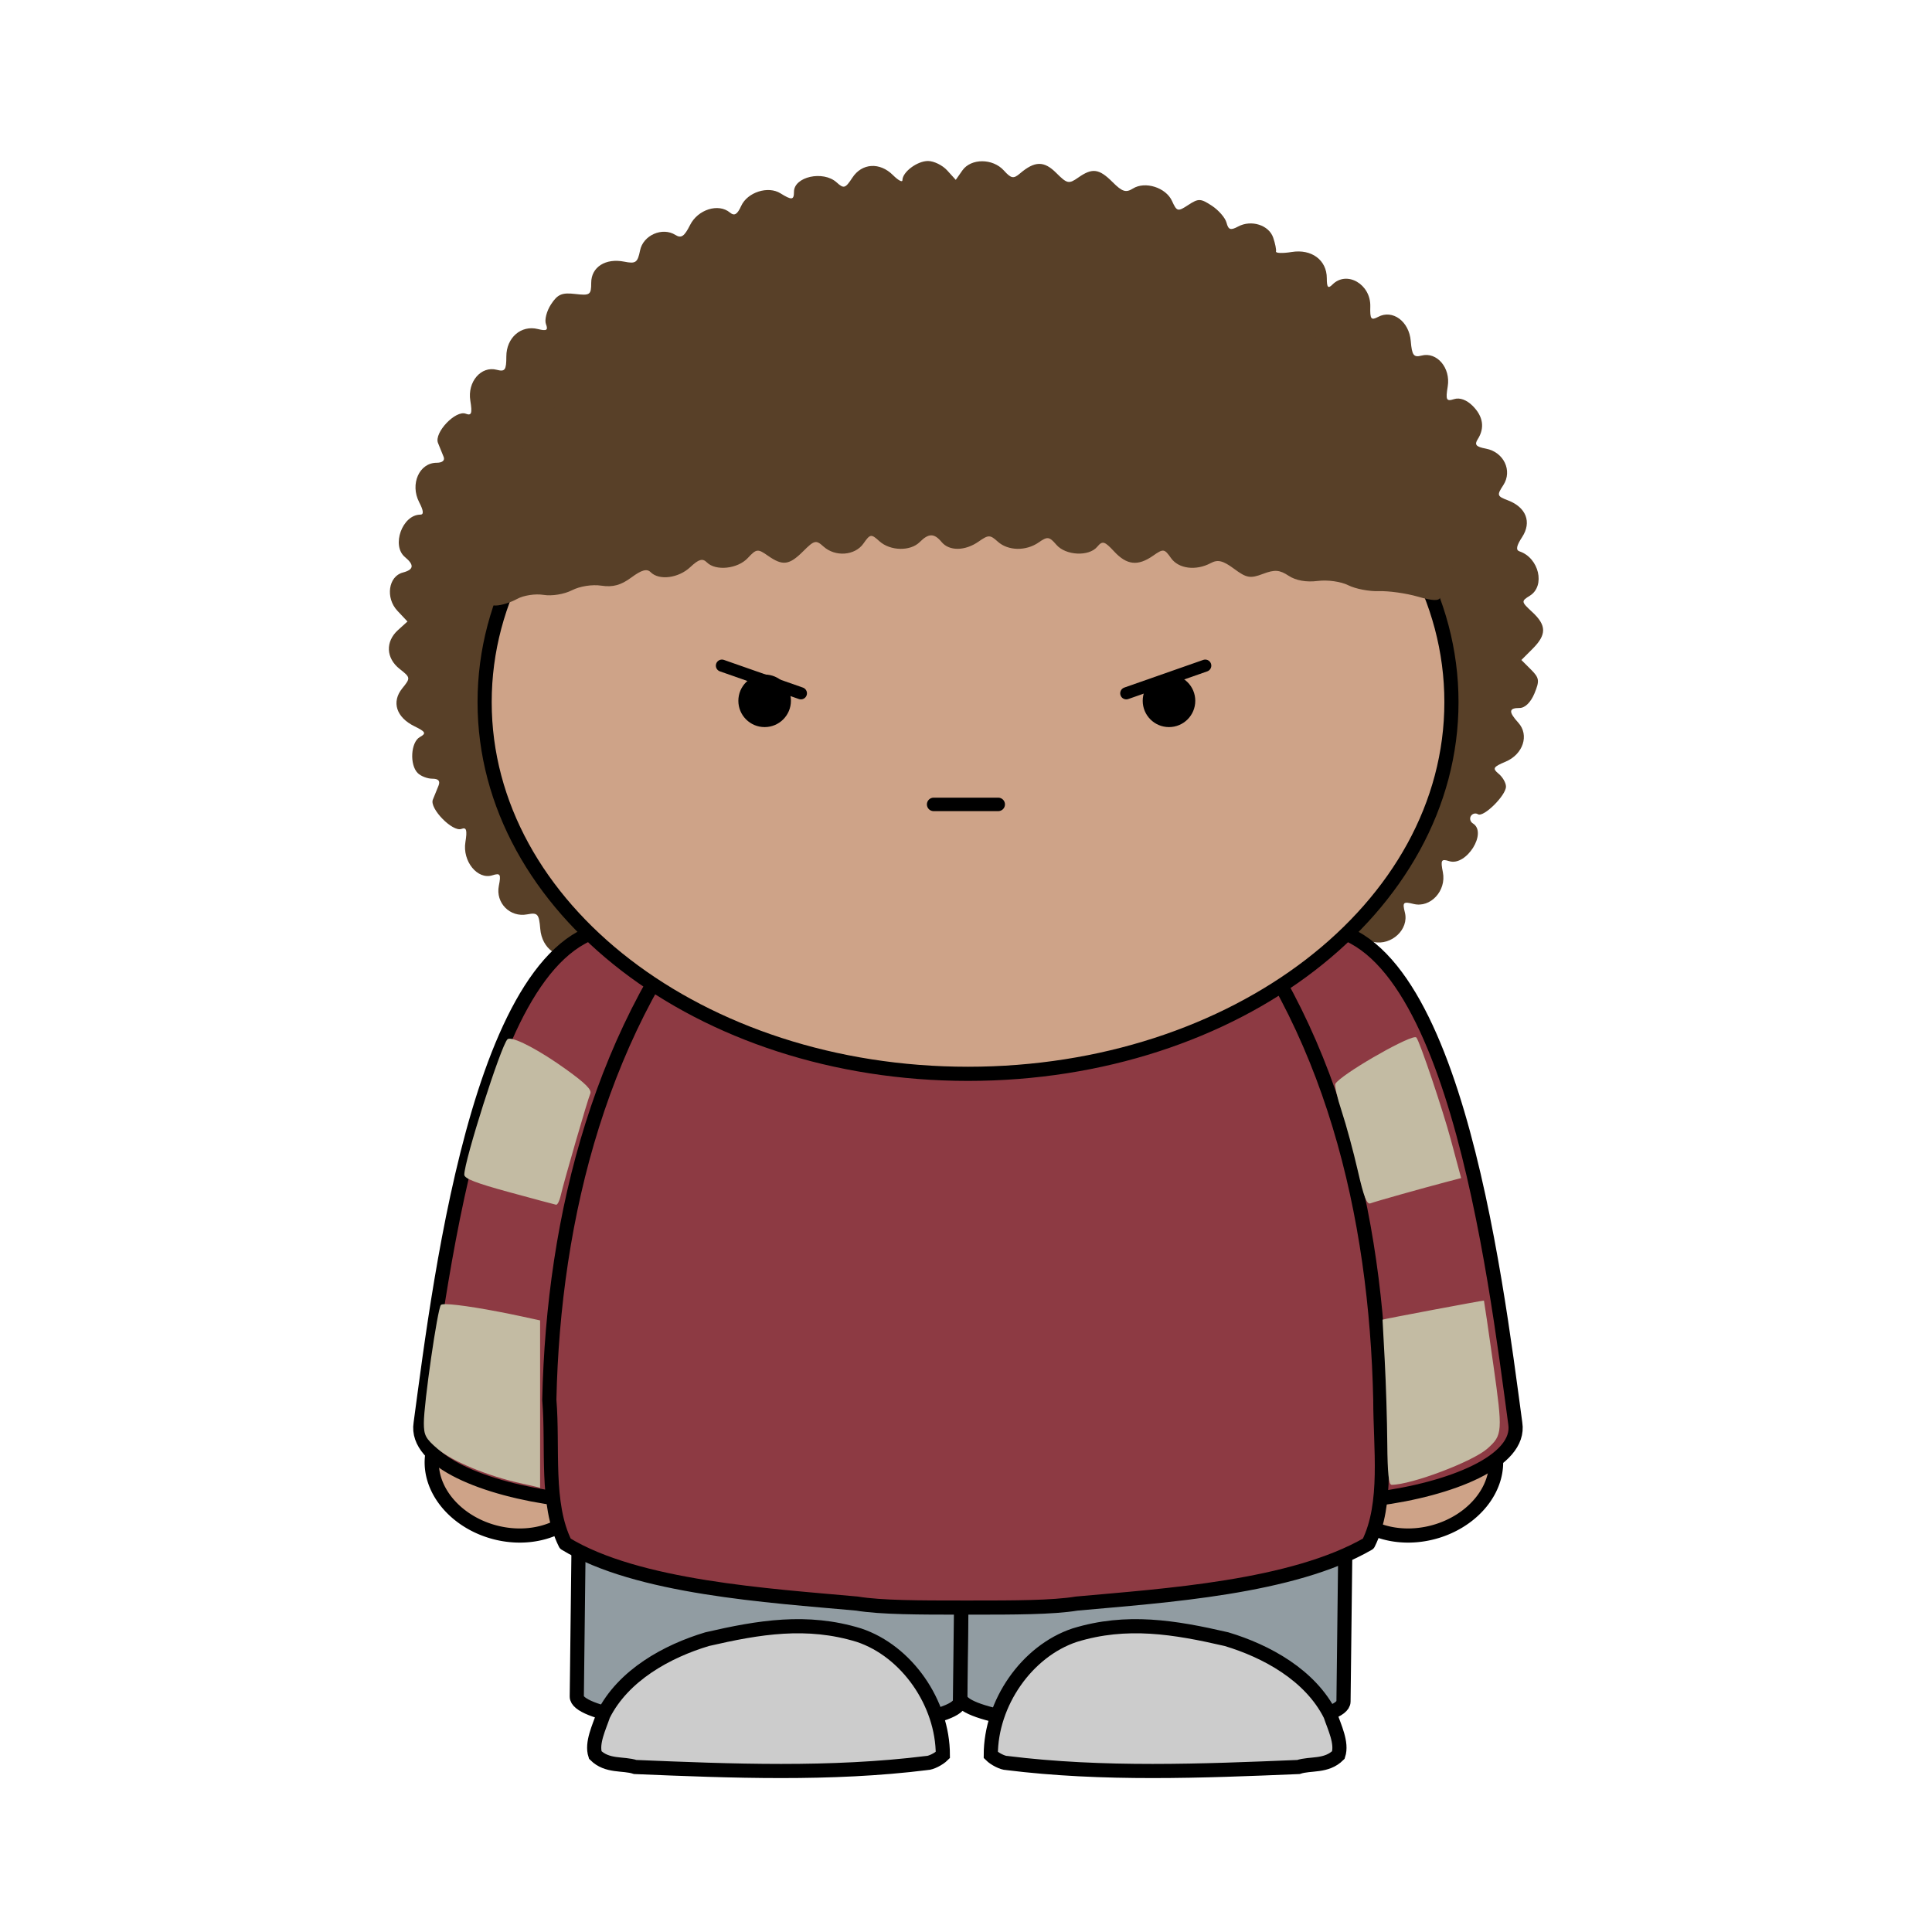 <svg:svg xmlns:dc="http://purl.org/dc/elements/1.1/" xmlns:ns2="http://creativecommons.org/ns#" xmlns:rdf="http://www.w3.org/1999/02/22-rdf-syntax-ns#" xmlns:svg="http://www.w3.org/2000/svg" height="955.6" id="svg3975" version="1.1" viewBox="-192.348 -79.633 955.6 955.6" width="955.6">
    <svg:defs id="defs3977" />
    <svg:g id="layer1" transform="translate(-208.834,-103.874)">
        <svg:g id="g666" transform="translate(94.69,103.874)">
            <svg:defs id="defs668" />
            <svg:path d="M 395.005,456.205 C 389.546,450.735 389.33,450.714 385.42,455.035 380.135,460.874 371.772,460.638 366.046,454.491 361.766,449.904 361.13,449.812 357.621,453.321 352.171,458.77 343.387,458.021 338.615,451.679 334.706,446.507 334.203,446.425 328.056,449.935 320.903,454.019 315.618,452.202 311.165,444.137 309.8,441.653 308.425,439.201 308.107,438.667 307.799,438.144 305.48,439.58 302.955,441.858 296.521,447.687 287.049,444.906 283.334,436.091 280.605,429.575 280.235,429.431 276.428,433.228 272.775,436.892 271.831,436.933 266.084,433.7 262.616,431.75 258.685,427.995 257.372,425.347 255.412,421.417 254.026,420.955 249.839,422.823 242.625,426.034 232.876,419.446 232.876,411.339 232.876,406.496 232.076,405.654 228.802,407.04 218.407,411.432 209.561,405.798 209.561,394.787 209.561,390.231 208.853,389.697 205.333,391.585 198.047,395.485 189.848,389.594 189.027,379.866 188.401,372.365 187.744,371.636 182.531,372.631 174.055,374.253 166.841,366.957 168.534,358.49 169.683,352.744 169.252,352.067 165.332,353.308 157.995,355.638 150.453,346.361 151.992,336.889 152.956,330.896 152.505,329.408 150.022,330.363 145.671,332.025 134.136,320.234 135.881,315.914 136.64,314.046 137.892,310.947 138.672,309.028 139.637,306.637 138.672,305.529 135.645,305.529 133.192,305.529 129.939,304.266 128.4,302.727 124.315,298.643 124.972,287.447 129.446,284.943 132.751,283.096 132.381,282.347 126.758,279.576 117.779,275.164 115.336,267.549 120.755,260.848 124.921,255.707 124.89,255.491 119.472,251.233 112.699,245.907 112.34,237.728 118.641,232.022 L 123.341,227.774 118.353,222.469 C 112.371,216.096 113.889,205.423 121.042,203.556 126.501,202.129 126.819,199.831 122.099,195.911 115.254,190.226 120.816,174.915 129.723,174.915 131.478,174.915 131.294,172.944 129.139,168.799 124.49,159.819 129.159,149.26 137.789,149.26 140.581,149.26 141.945,148.1 141.227,146.345 140.57,144.745 139.318,141.645 138.436,139.46 136.404,134.39 147.148,123.071 152.177,125.001 155.009,126.088 155.45,124.847 154.424,118.536 152.915,109.228 159.75,101.244 167.498,103.276 171.572,104.343 172.239,103.409 172.239,96.698 172.239,87.38 179.545,81.028 187.857,83.122 192.178,84.199 192.988,83.707 191.839,80.7 191.039,78.627 192.167,74.204 194.353,70.879 197.606,65.912 199.73,65.009 206.267,65.769 213.625,66.631 214.22,66.21 214.22,60.248 214.22,52.469 221.291,47.944 230.568,49.791 236.232,50.93 237.176,50.263 238.377,44.26 239.885,36.697 249.429,32.51 255.884,36.584 258.726,38.369 260.286,37.312 263.108,31.679 266.956,23.982 277.136,20.77 282.801,25.47 285.048,27.328 286.444,26.517 288.414,22.197 291.493,15.434 301.724,12.16 307.83,15.988 313.433,19.477 314.51,19.354 314.51,15.239 314.51,7.758 328.938,4.556 335.588,10.57 339.17,13.813 339.888,13.597 343.398,8.24 348.128,1.016 356.964,0.472 363.49,6.999 366.056,9.564 368.149,10.683 368.149,9.492 368.149,5.48 375.446,0 380.782,0 383.706,0 387.986,2.093 390.305,4.669 L 394.533,9.328 397.796,4.669 C 402.045,-1.396 412.82,-1.385 418.31,4.679 421.932,8.682 423.092,8.907 426.252,6.198 433.6,-0.072 438.187,-0.144 444.221,5.89 449.619,11.288 450.45,11.463 455.109,8.199 462.087,3.304 465.402,3.746 472.123,10.467 476.875,15.219 478.691,15.793 482.159,13.618 488.183,9.862 498.455,13.115 501.483,19.744 503.894,25.049 504.346,25.162 509.559,21.735 514.597,18.441 515.634,18.482 521.196,22.125 524.552,24.331 527.825,28.097 528.451,30.498 529.385,34.07 530.442,34.419 534.218,32.397 540.714,28.918 549.426,31.689 551.54,37.908 552.525,40.791 553.141,43.859 552.915,44.742 552.69,45.614 556.179,45.737 560.673,45.009 570.535,43.408 578.057,49.011 578.057,57.97 578.057,62.588 578.683,63.285 580.859,61.1 587.929,54.029 599.874,60.946 599.566,71.946 599.392,78.237 599.946,78.976 603.435,77.108 610.588,73.281 618.766,79.304 619.577,89.012 620.172,96.124 621.014,97.263 624.903,96.247 632.487,94.256 639.352,102.311 637.874,111.455 636.766,118.228 637.156,119.008 641.035,117.776 643.816,116.894 647.223,118.135 650.24,121.152 655.402,126.324 656.264,132.04 652.713,137.602 650.968,140.342 651.851,141.358 656.777,142.282 665.592,143.934 670.014,153.231 665.345,160.343 662.092,165.31 662.246,165.792 667.634,167.844 676.674,171.282 679.507,178.619 674.653,186.039 671.841,190.318 671.451,192.442 673.36,193.078 683.016,196.301 686.269,210.165 678.501,215.008 674.119,217.738 674.16,217.974 679.671,223.084 686.793,229.683 686.834,234.28 679.825,241.289 L 674.304,246.81 679.004,251.51 C 683.191,255.697 683.386,257.01 680.748,263.383 678.922,267.775 676.09,270.546 673.401,270.546 668.024,270.546 667.87,272.403 672.785,277.842 678.296,283.927 675.176,293.461 666.474,297.114 660.307,299.71 659.876,300.449 663.057,303.086 665.048,304.738 666.679,307.591 666.679,309.418 666.679,313.82 655.566,324.8 652.826,323.107 651.646,322.368 650.065,322.769 649.316,323.98 648.567,325.201 649.019,326.853 650.322,327.653 657.639,332.179 647.079,348.998 638.603,346.31 634.652,345.058 634.262,345.735 635.462,351.779 637.299,360.953 629.326,369.573 620.942,367.47 615.842,366.197 615.4,366.639 616.683,371.728 618.756,379.989 610.167,388.096 601.239,386.311 596.016,385.264 594.866,385.715 595.903,388.414 596.631,390.303 595.431,394.592 593.245,397.937 589.91,403.017 588.001,403.817 581.577,402.771 574.671,401.652 573.768,402.155 572.629,407.891 571.059,415.711 561.259,420.965 554.752,417.486 549.539,414.695 547.569,414.51 548.195,416.891 548.452,417.846 547.856,420.996 546.871,423.88 544.809,429.965 535.942,432.931 529.908,429.554 526.532,427.666 524.962,428.508 521.617,434.008 518.548,439.036 515.706,440.791 510.595,440.791 506.798,440.791 503.053,439.745 502.252,438.462 500.118,435.003 496.423,435.64 496.423,439.467 496.423,444.157 489.907,450.119 484.766,450.119 482.385,450.119 478.732,448.426 476.659,446.353 472.472,442.166 472.524,442.146 468.675,449.545 465.217,456.174 451.374,456.943 447.433,450.704 445.555,447.738 444.508,447.431 443.605,449.586 439.326,459.796 429.218,462.208 421.799,454.788 416.196,449.196 414.8,448.97 414.8,453.68 414.8,455.64 412.101,458.257 408.817,459.509 400.947,462.505 401.429,462.618 395.005,456.205 z M 431.753,448.59 C 430.173,447.954 427.022,447.913 424.754,448.508 422.486,449.103 423.779,449.627 427.627,449.668 431.476,449.719 433.333,449.237 431.753,448.59 z" id="use4973" style="fill:#584028;fill-opacity:1;stroke:none" />
        </svg:g>
        <svg:g id="g671" transform="translate(94.69,103.874)">
            <svg:path d="M 492.362,533.298 496.116,533.343 C 547.574,533.95 588.921,541.162 588.823,549.513 L 586.315,762 C 586.216,770.351 544.71,776.585 493.252,775.977 L 489.498,775.933 C 438.04,775.326 396.693,768.114 396.791,759.763 L 399.299,547.276 C 399.397,538.925 440.903,532.691 492.362,533.298 z" id="path673" style="fill:#919ca2;stroke:#000000;stroke-width:7" />
            <svg:path d="M 302.656,533.036 306.41,533.08 C 357.869,533.687 399.216,540.899 399.117,549.25 L 396.61,761.737 C 396.511,770.088 355.005,776.322 303.547,775.715 L 299.793,775.67 C 248.335,775.063 206.987,767.851 207.086,759.501 L 209.594,547.013 C 209.692,538.662 251.198,532.428 302.656,533.036 z" id="path675" style="fill:#919ca2;stroke:#000000;stroke-width:7" />
            <svg:path d="M 411.855,788.429 C 411.855,762.741 429.639,737.052 453.352,729.148 479.041,721.244 502.753,725.196 528.442,731.124 548.202,737.052 569.939,748.908 579.819,768.669 581.795,774.597 585.747,782.501 583.771,788.429 577.843,794.358 569.939,792.382 564.011,794.358 516.586,796.334 467.184,798.31 419.759,792.382 417.783,792.382 413.831,790.405 411.855,788.429 z" id="path677" style="fill:#cccccc;stroke:#000000;stroke-width:7" />
            <svg:path d="M 388.145,788.429 C 388.145,762.741 370.361,737.052 346.648,729.148 320.959,721.244 297.247,725.196 271.558,731.124 251.798,737.052 230.061,748.908 220.181,768.669 218.205,774.597 214.253,782.501 216.229,788.429 222.157,794.358 230.061,792.382 235.989,794.358 283.414,796.334 332.816,798.31 380.241,792.382 382.217,792.382 386.169,790.405 388.145,788.429 z" id="path679" style="fill:#cccccc;stroke:#000000;stroke-width:7" />
            <svg:path d="M 654.365,663.37 A 32.151,39.835 75.257 1 1 590.458,630.959 32.151,39.835 75.257 0 1 654.365,663.37 z" id="path681" style="fill:#cea388;stroke:#000000;stroke-width:7;stroke-linecap:round;stroke-linejoin:round" />
            <svg:path d="M 142.757,663.37 A 39.835,32.151 14.743 1 0 206.664,630.959 39.835,32.151 14.743 0 0 142.757,663.37 z" id="path683" style="fill:#cea388;stroke:#000000;stroke-width:7;stroke-linecap:round;stroke-linejoin:round" />
            <svg:path d="M 566.549,379.387 C 639.663,369.507 661.4,551.303 671.28,624.417 677.208,661.962 530.98,679.747 525.052,644.178 517.148,571.064 493.435,389.267 566.549,379.387 z" id="path685" style="fill:#8d3a43;stroke:#000000;stroke-width:7" />
            <svg:path d="M 234.573,379.387 C 161.459,369.507 139.722,551.303 129.842,624.417 123.914,661.962 270.142,679.747 276.07,644.178 283.974,571.064 307.687,389.267 234.573,379.387 z" id="path687" style="fill:#8d3a43;fill-opacity:1;stroke:#000000;stroke-width:7;stroke-linecap:round;stroke-linejoin:round;stroke-miterlimit:4;stroke-opacity:1;stroke-dasharray:none" />
            <svg:g id="g689">
                <svg:path d="M 400.985,292.625 C 400.985,292.625 400.985,292.625 399.009,292.625 399.009,292.625 399.009,292.625 399.009,292.625 397.033,292.625 397.033,292.625 397.033,292.625 L 397.033,292.625 C 351.584,296.577 308.111,322.266 280.446,355.859 219.189,426.997 195.476,521.847 193.5,612.745 195.476,636.458 191.524,664.123 201.404,683.883 236.973,705.62 302.183,709.572 345.656,713.524 357.512,715.5 377.273,715.5 397.033,715.5 L 397.033,715.5 C 399.009,715.5 400.985,715.5 402.962,715.5 402.962,715.5 402.962,715.5 402.962,715.5 422.722,715.5 442.483,715.5 454.339,713.524 497.812,709.572 561.045,705.62 598.591,683.883 608.471,664.123 604.519,636.458 604.519,612.745 602.543,521.847 580.806,426.997 519.548,355.859 491.884,322.266 448.411,296.577 402.962,292.625 L 402.962,292.625 C 402.962,292.625 402.962,292.625 400.985,292.625 z" id="path691" style="fill:#8d3a43;stroke:#000000;stroke-width:7;stroke-linecap:round;stroke-linejoin:round" />
            </svg:g>
            <svg:path d="M 400.602,83.757 C 533.065,83.757 639.704,165.764 639.704,267.628 639.704,369.493 533.065,451.5 400.602,451.5 268.14,451.5 161.5,369.493 161.5,267.628 161.5,165.764 268.14,83.757 400.602,83.757 z" id="path693" style="fill:#cea388;stroke:#000000;stroke-width:7;stroke-linecap:round;stroke-linejoin:round" />
        </svg:g>
        <svg:g id="g695" transform="translate(94.69,103.874)">
            <svg:defs id="defs697" />
            <svg:path d="M 161.851,208.661 C 161.369,200.123 162.395,195.895 166.049,191.247 169.63,186.69 170.297,184.022 168.645,180.923 165.802,175.618 171.292,161.651 176.218,161.651 178.814,161.651 179.389,159.753 178.496,154.078 177.008,144.555 181.79,137.751 189.949,137.751 195.459,137.751 195.931,137.074 194.71,130.978 193.776,126.289 194.638,122.8 197.522,119.608 201.945,114.724 210.298,113.328 210.298,117.474 210.298,118.839 211.314,119.321 212.545,118.551 213.787,117.792 214.249,114.313 213.572,110.834 211.755,101.547 217.317,95.359 227.23,95.636 234.003,95.831 235.204,95.154 234.29,91.665 232.023,83.014 247.539,73.891 253.819,80.172 255.574,81.916 256.723,80.541 257.729,75.482 259.525,66.534 268.329,61.762 276.344,65.415 281.147,67.601 282.039,67.129 284.266,61.228 287.416,52.875 297.237,49.796 303.281,55.256 308.669,60.14 310.578,60.028 310.578,54.835 310.578,45.486 325.457,41.176 331.717,48.709 334.426,51.972 335.094,51.736 337.823,46.533 342.123,38.334 349.46,36.558 356.715,41.977 362.596,46.359 362.698,46.359 367.993,41.053 374.581,34.465 381.324,34.229 387.07,40.407 L 391.442,45.096 395.68,40.407 C 401.098,34.414 409.564,34.403 415.537,40.376 420.196,45.035 420.196,45.035 424.865,40.376 431.063,34.167 435.517,34.496 442.71,41.679 448.159,47.139 449.022,47.344 452.695,44.009 459.396,37.944 473.835,41.094 473.835,48.616 473.835,52.516 477.509,53.193 479.674,49.704 483.748,43.116 501.829,49.796 501.829,57.893 501.829,60.592 502.774,60.602 507.945,57.913 517.582,52.916 527.484,58.006 527.484,67.95 527.484,72.629 528.1,73.337 530.275,71.162 537.172,64.276 553.139,70.956 553.139,80.736 553.139,83.722 554.627,84.276 559.891,83.219 568.121,81.578 577.562,89.531 575.726,96.57 574.751,100.295 575.838,101.014 582.457,101.014 591.919,101.014 598.825,109.336 596.208,117.576 594.885,121.753 595.316,122.43 598.517,121.199 607.23,117.853 618.272,129.932 613.921,138.049 611.93,141.784 612.566,142.636 618.169,143.755 626.009,145.325 632.659,157.701 628.103,162.247 624.378,165.972 624.778,168.65 629.057,168.65 634.024,168.65 640.191,183.858 637.359,189.143 635.881,191.914 636.23,194.633 638.477,197.702 642.962,203.828 642.91,216.235 638.416,214.511 636.569,213.803 634.681,214.398 634.198,215.824 633.572,217.702 630.452,217.589 622.972,215.445 617.266,213.803 608.666,212.592 603.854,212.766 599.041,212.941 592.227,211.627 588.697,209.852 585.043,208.015 578.527,207.091 573.53,207.717 567.885,208.425 562.775,207.512 559.194,205.162 554.648,202.186 552.328,202.012 546.448,204.228 540.178,206.599 538.372,206.281 532.205,201.714 526.674,197.619 524.149,197.014 520.629,198.892 513.323,202.802 504.703,201.694 500.978,196.378 497.735,191.75 497.201,191.678 492.163,195.208 484.62,200.493 479.14,199.898 472.86,193.125 468.129,188.014 467.072,187.717 464.527,190.785 460.412,195.752 448.888,195.177 444.27,189.79 440.812,185.757 439.878,185.623 435.609,188.62 429.298,193.043 420.401,192.879 415.28,188.24 411.494,184.823 410.714,184.823 405.829,188.24 399.138,192.93 391.319,193.022 387.542,188.476 383.879,184.053 381.139,184.053 376.716,188.476 372.067,193.125 362.134,192.919 356.756,188.055 352.683,184.361 352.221,184.423 348.865,189.215 344.658,195.218 334.909,195.936 329.08,190.662 325.406,187.337 324.555,187.542 319.095,193.002 312.137,199.949 308.936,200.359 301.599,195.218 296.58,191.698 295.954,191.78 291.655,196.388 286.647,201.765 275.81,202.915 271.428,198.533 269.294,196.398 267.426,196.932 263.229,200.862 257.411,206.342 247.826,207.574 243.639,203.397 241.771,201.519 239.165,202.237 234.044,206.024 228.893,209.821 224.932,210.898 219.236,210.047 214.7,209.359 208.636,210.314 204.685,212.325 200.826,214.295 194.772,215.28 190.616,214.603 186.572,213.946 180.764,214.839 177.562,216.604 174.402,218.359 169.712,219.826 167.147,219.867 163.196,219.929 162.385,218.205 161.851,208.661 z" id="use4975" style="fill:#584028;fill-opacity:1;stroke:none" />
        </svg:g>
        <svg:path d="M 716.315,537.249 C 710.932,537.75 679.813,555.733 677.003,560.28 676.499,561.096 677.908,567.258 680.128,573.968 682.348,580.677 685.917,593.847 688.065,603.249 691.039,616.256 692.53,620.116 694.315,619.436 696.698,618.53 719.604,612.078 732.253,608.749 L 739.19,606.936 734.159,588.218 C 730.144,573.23 718.721,539.345 717.034,537.405 716.92,537.274 716.674,537.216 716.315,537.249 z M 268.284,537.999 C 267.915,538.031 267.652,538.131 267.472,538.311 264.215,541.568 246.128,598.316 246.128,605.28 246.128,607.188 251.952,609.434 268.222,613.874 280.368,617.188 290.864,620.012 291.534,620.124 292.204,620.236 293.216,618.27 293.784,615.749 295.361,608.759 307.13,568.176 308.44,565.218 309.296,563.285 306.204,560.171 296.503,553.186 283.853,544.078 271.85,537.688 268.284,537.999 z M 750.472,667.53 C 750.348,667.342 700.315,676.756 700.315,676.968 700.315,676.975 700.809,686.175 701.409,697.405 702.01,708.635 702.572,727.02 702.659,738.249 702.772,752.796 703.376,758.655 704.784,758.655 714.547,758.655 744.831,747.22 752.128,740.78 759.704,734.094 759.827,732.512 755.097,699.124 752.658,681.909 750.572,667.683 750.472,667.53 z M 236.94,669.311 C 235.618,669.302 234.802,669.431 234.565,669.686 232.894,671.491 226.115,718.406 226.128,728.093 226.136,734.168 226.991,735.786 232.972,740.905 240.108,747.013 257.771,754.331 274.097,757.905 279.339,759.053 283.628,760.063 283.628,760.155 L 283.628,718.811 283.628,677.343 275.315,675.53 C 257.806,671.756 242.672,669.351 236.94,669.311 z" id="path700" style="fill:#c3bba3;fill-opacity:1;stroke:none" />
        <svg:g id="g702" transform="translate(94.69,103.874)">
            <svg:circle cx="300" cy="267" id="circle704" r="13" style="fill:#000000;stroke:none" />
            <svg:circle cx="500" cy="267" id="circle706" r="13" style="fill:#000000;stroke:none" />
        </svg:g>
        <svg:path d="M 612.619,353.477 573.563,367.162" id="use5321" style="fill:none;stroke:#000000;stroke-width:6;stroke-linecap:round;stroke-linejoin:round;stroke-miterlimit:4;stroke-opacity:1;stroke-dasharray:none" />
        <svg:path d="M 373.563,353.477 412.619,367.162" id="use5325" style="fill:none;stroke:#000000;stroke-width:6;stroke-linecap:round;stroke-linejoin:round;stroke-miterlimit:4;stroke-opacity:1;stroke-dasharray:none" />
        <svg:g id="g710" transform="translate(94.69,103.874)">
            <svg:path d="M 383.586,318.235 415.537,318.235" id="use6475" style="fill:none;stroke:#000000;stroke-width:6.661;stroke-linecap:round;stroke-linejoin:round;stroke-miterlimit:4;stroke-opacity:1;stroke-dasharray:none" />
        </svg:g>
    </svg:g>
</svg:svg>